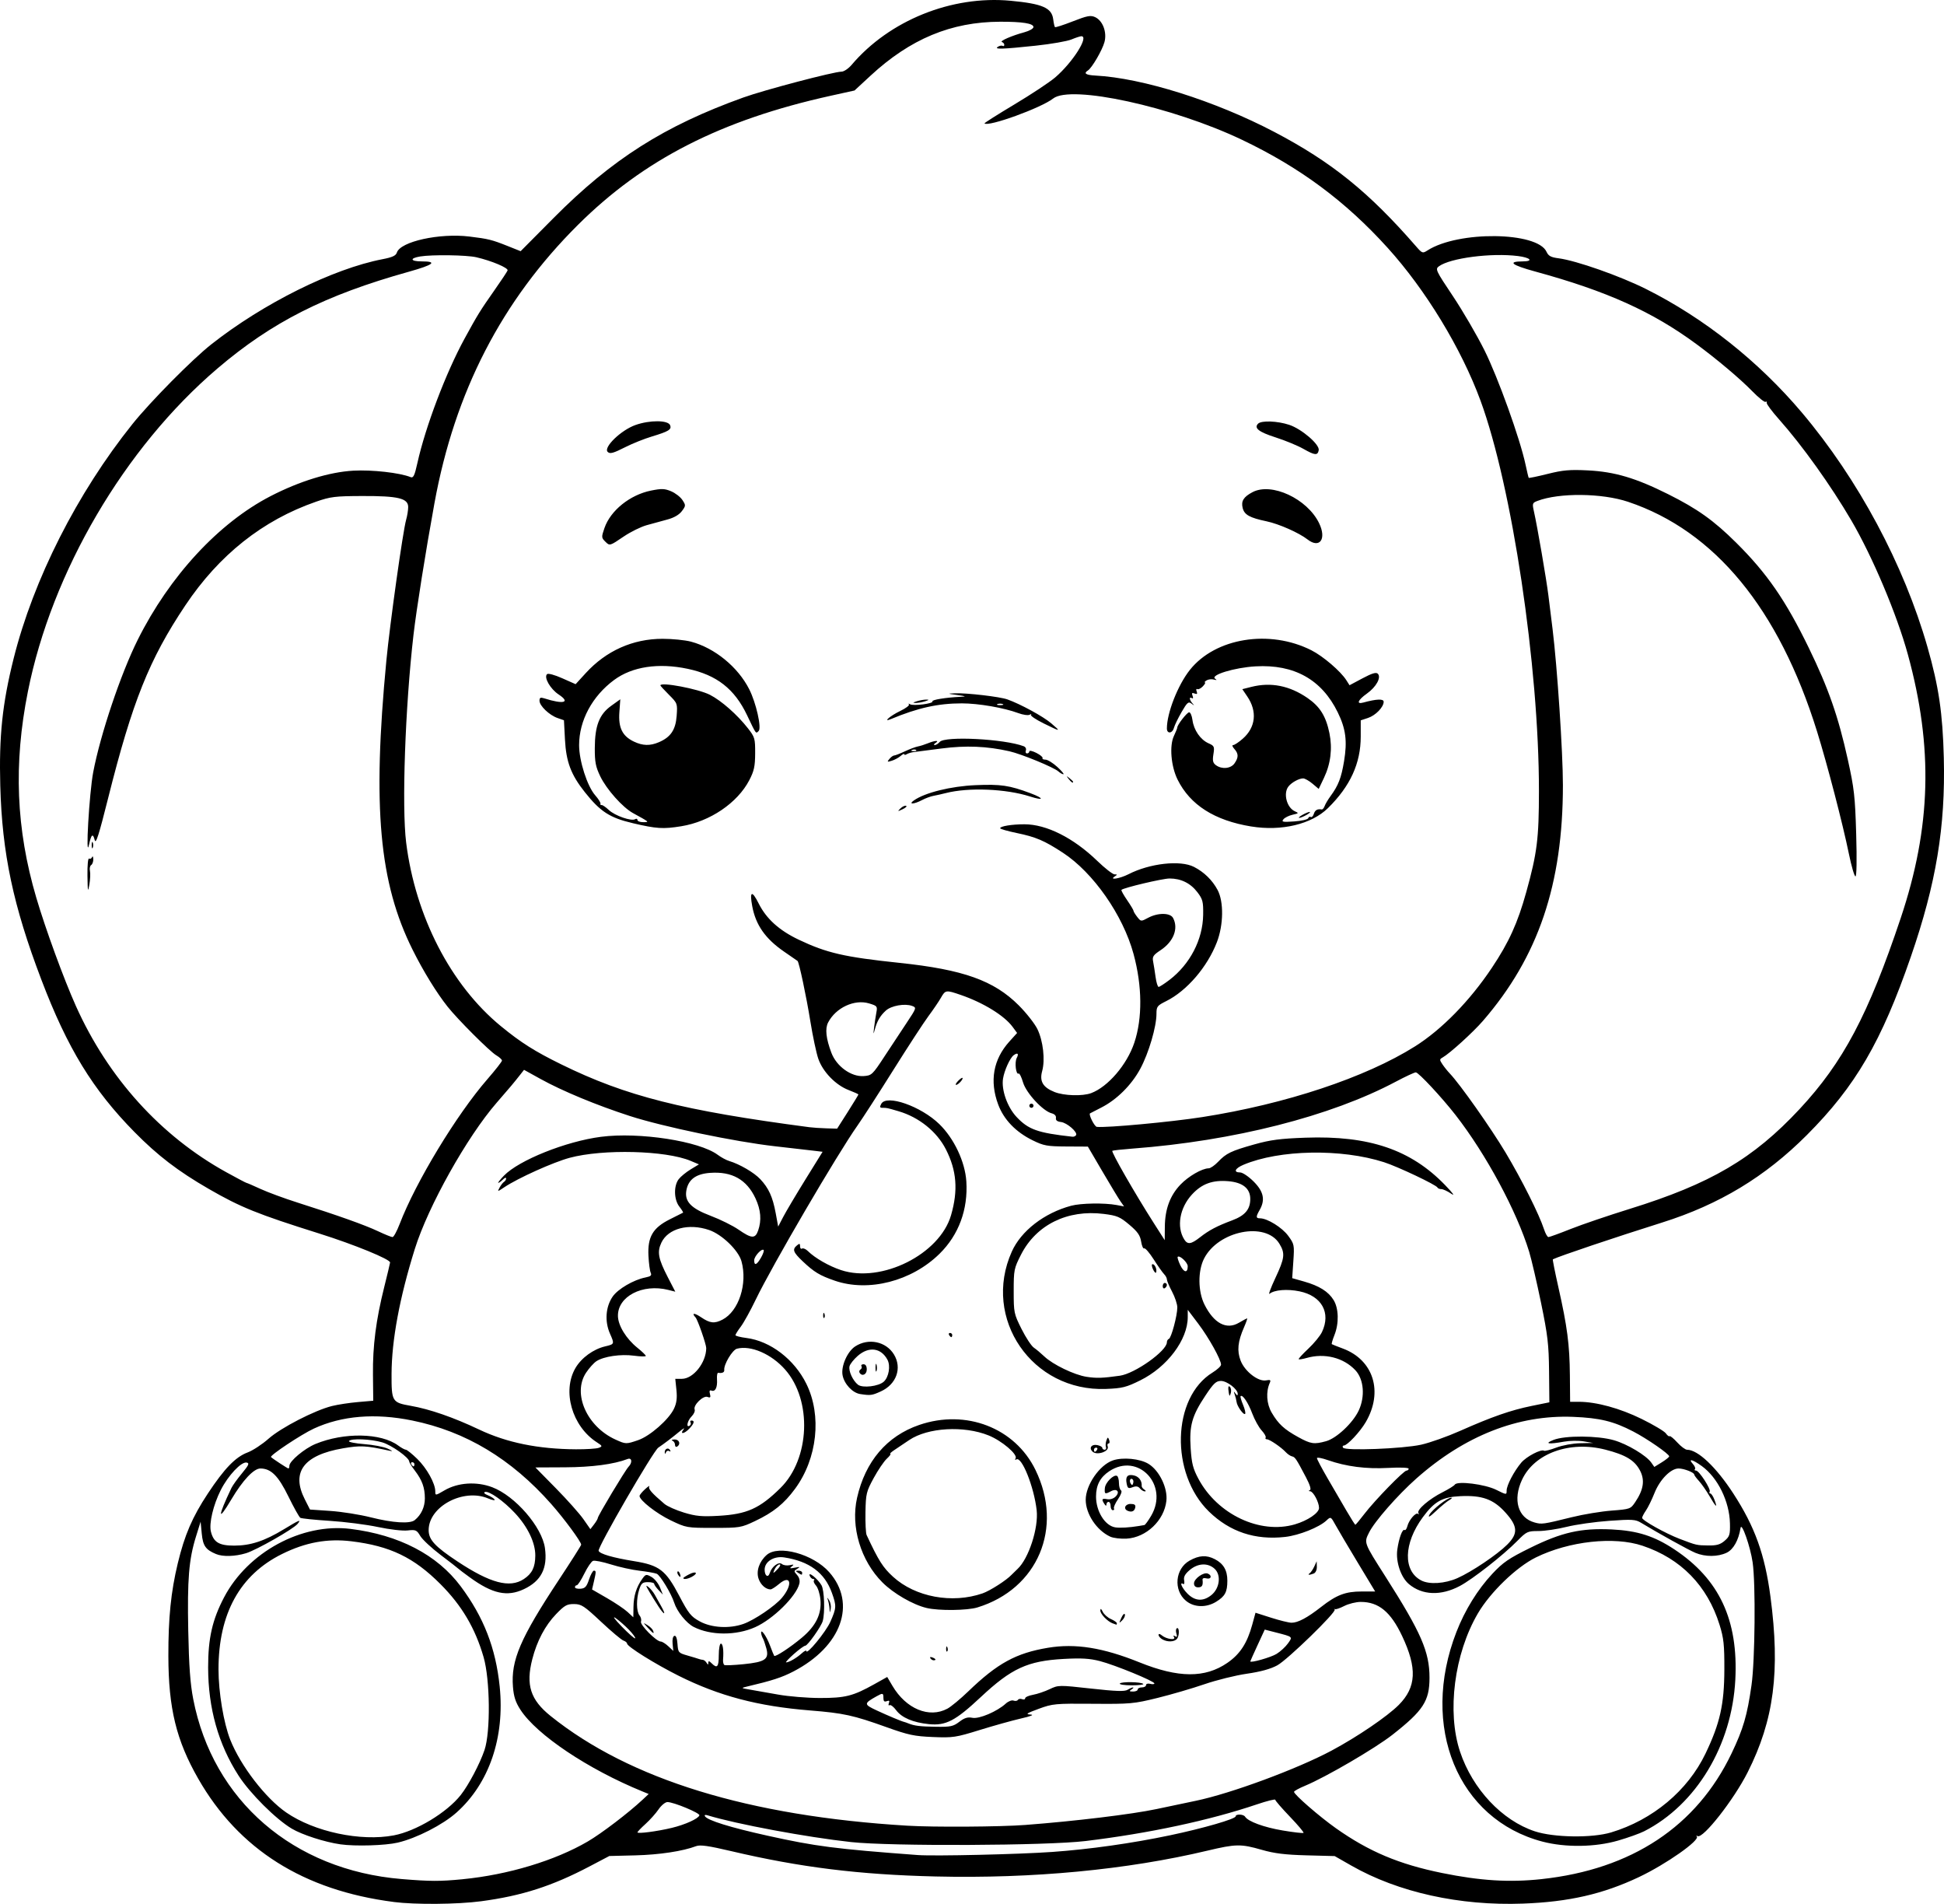 <?xml version="1.0" encoding="UTF-8" standalone="no"?>
<!-- Created with Inkscape (http://www.inkscape.org/) -->

<svg
   width="246.768mm"
   height="241.615mm"
   viewBox="0 0 246.768 241.615"
   version="1.1"
   id="svg1"
   xml:space="preserve"
   xmlns="http://www.w3.org/2000/svg"
   xmlns:svg="http://www.w3.org/2000/svg"><defs
     id="defs1" /><g
     id="layer1"
     transform="translate(-10.102,59.714)"><path
       style="fill:#000000"
       d="m 60.064,181.66 c -11.424,-1.469 -19.664,-6.666 -24.799,-15.64 -2.788,-4.872 -3.777,-8.934 -3.791,-15.557 -0.01,-4.857 0.325,-8.164 1.194,-11.774 0.865,-3.595 1.852,-5.886 3.82,-8.864 2.096,-3.171 3.516,-4.638 5.044,-5.21 0.662,-0.248 1.858,-1.032 2.658,-1.743 1.575,-1.399 5.868,-3.609 8.07,-4.154 0.728,-0.18 2.2,-0.404 3.272,-0.497 l 1.949,-0.17 -0.036,-3.307 c -0.04,-3.655 0.383,-6.937 1.431,-11.124 0.381,-1.522 0.715,-2.921 0.742,-3.109 0.057,-0.395 -4.553,-2.283 -8.946,-3.664 -7.906,-2.485 -10.009,-3.334 -14.078,-5.682 -3.897,-2.249 -6.482,-4.229 -9.425,-7.217 -5.289,-5.371 -8.509,-10.637 -11.815,-19.326 C 11.777,55.229 10.368,48.577 10.137,40 9.967,33.703 10.4,29.579 11.83,23.868 14.349,13.812 19.899,2.861 26.913,-5.896 29.185,-8.733 34.495,-14.1 36.918,-16.009 c 6.606,-5.205 15.449,-9.601 21.75,-10.813 1.242,-0.239 1.687,-0.445 1.812,-0.839 0.444,-1.399 5.419,-2.496 9.213,-2.033 2.403,0.293 2.853,0.405 4.85,1.202 l 1.647,0.657 4.174,-4.203 c 7.428,-7.48 14.062,-11.693 24.088,-15.299 2.66,-0.957 11.497,-3.283 12.471,-3.283 0.303,0 0.879,-0.387 1.281,-0.86 4.791,-5.646 12.703,-8.838 20.177,-8.138 4.037,0.378 5.229,0.894 5.413,2.346 0.062,0.489 0.162,0.939 0.224,1 0.061,0.061 1.081,-0.268 2.266,-0.732 1.833,-0.717 2.255,-0.797 2.828,-0.536 0.973,0.443 1.526,1.915 1.19,3.164 -0.277,1.027 -1.6,3.297 -2.105,3.608 -0.585,0.361 -0.262,0.58 0.95,0.643 5.97,0.309 15.197,3.215 22.704,7.15 7.279,3.816 11.994,7.62 18.005,14.527 0.778,0.893 0.831,0.912 1.455,0.512 3.897,-2.502 13.937,-2.385 15.104,0.177 0.24,0.528 0.557,0.699 1.523,0.824 2.247,0.29 7.802,2.243 11.141,3.917 7.347,3.683 14.258,9.164 19.746,15.659 7.152,8.465 12.951,19.288 15.948,29.766 1.43,4.999 1.93,8.389 2.072,14.052 0.219,8.757 -0.972,15.948 -4.183,25.243 -3.725,10.785 -7.028,16.447 -13.202,22.632 -5.293,5.303 -11.122,8.823 -18.396,11.111 -5.939,1.868 -13.026,4.254 -13.846,4.662 -0.048,0.024 0.271,1.631 0.709,3.572 1.117,4.945 1.418,7.256 1.453,11.135 l 0.03,3.373 h 1.102 c 2.219,0 5.223,0.821 7.987,2.182 1.5,0.738 2.88,1.561 3.066,1.828 0.187,0.267 0.399,0.426 0.471,0.354 0.072,-0.072 0.511,0.286 0.975,0.795 0.464,0.51 1.025,0.927 1.247,0.927 1.366,0 3.688,2.198 5.869,5.556 2.734,4.21 4.003,7.732 4.712,13.082 1.255,9.475 0.454,15.654 -2.892,22.292 -1.754,3.48 -5.682,8.486 -6.357,8.101 -0.162,-0.092 -0.207,-0.071 -0.1,0.046 0.434,0.479 -3.914,3.531 -7.337,5.151 -4.574,2.164 -8.894,3.153 -14.723,3.37 -8.033,0.299 -15.852,-1.431 -21.79,-4.822 l -2.117,-1.209 -3.572,-0.094 c -2.721,-0.072 -4.076,-0.239 -5.689,-0.702 -2.648,-0.761 -3.281,-0.751 -6.879,0.105 -10.229,2.433 -22.2,3.57 -34.528,3.279 -9.714,-0.23 -17.173,-1.155 -25.939,-3.216 -2.892,-0.68 -3.936,-0.828 -4.457,-0.63 -1.686,0.641 -4.66,1.091 -7.704,1.167 l -3.307,0.082 -2.514,1.322 c -4.749,2.497 -8.589,3.731 -13.752,4.419 -3.017,0.402 -8.369,0.446 -11.118,0.093 z m 8.765,-2.884 c 5.755,-0.56 11.721,-2.359 15.884,-4.79 1.742,-1.017 5.159,-3.62 6.95,-5.294 l 0.782,-0.731 -0.779,-0.318 c -6.918,-2.827 -13.428,-7.184 -15.499,-10.372 -0.622,-0.957 -0.852,-1.661 -0.952,-2.914 -0.27,-3.365 0.932,-6.162 5.838,-13.59 1.552,-2.35 2.823,-4.351 2.823,-4.446 0,-0.374 -2.145,-3.286 -3.802,-5.161 -5.071,-5.739 -10.858,-9.215 -17.645,-10.598 -4.708,-0.96 -8.936,-0.613 -12.484,1.024 -1.595,0.736 -5.636,3.421 -5.441,3.616 0.213,0.213 2.098,1.448 2.21,1.448 0.066,0 0.121,-0.154 0.121,-0.343 0,-0.586 1.92,-2.192 3.307,-2.766 3.614,-1.496 8.33,-1.411 10.495,0.189 0.401,0.296 0.842,0.539 0.98,0.539 0.138,0 0.789,0.523 1.446,1.161 1.215,1.181 2.293,3.121 2.293,4.127 0,0.544 0.022,0.542 1.16,-0.125 1.71,-1.002 4.068,-1.158 6.068,-0.402 2.91,1.1 6.325,5.043 6.693,7.728 0.35,2.555 -0.483,4.179 -2.672,5.208 -2.122,0.998 -3.978,0.596 -6.851,-1.485 -0.746,-0.54 -1.415,-1.047 -1.488,-1.126 -0.073,-0.08 -1.075,-0.857 -2.228,-1.729 -1.152,-0.871 -2.316,-1.956 -2.586,-2.41 -0.452,-0.761 -0.58,-0.817 -1.609,-0.701 -0.629,0.071 -2.276,-0.12 -3.764,-0.436 -1.455,-0.309 -4.208,-0.662 -6.117,-0.783 -1.909,-0.122 -3.591,-0.296 -3.738,-0.386 -0.147,-0.091 -0.825,-1.304 -1.507,-2.697 -1.292,-2.639 -2.213,-3.559 -3.562,-3.561 -0.839,-10e-4 -2.24,1.491 -3.691,3.933 -1.75,2.946 -1.741,2.218 0.019,-1.466 0.151,-0.316 0.75,-1.15 1.331,-1.852 0.871,-1.053 0.976,-1.293 0.598,-1.368 -0.68,-0.135 -2.35,1.639 -3.288,3.494 -0.952,1.883 -1.509,4.239 -1.248,5.278 0.338,1.347 1.042,1.769 2.953,1.769 2.08,0 3.849,-0.582 6.304,-2.073 1.98,-1.203 2.266,-1.315 1.742,-0.684 -0.552,0.665 -5.231,3.326 -6.544,3.721 -1.402,0.422 -2.945,0.464 -3.807,0.104 -1.322,-0.551 -1.662,-1.039 -1.812,-2.598 l -0.145,-1.512 -0.588,1.891 c -0.906,2.914 -1.111,5.421 -0.981,11.966 0.089,4.458 0.253,6.713 0.631,8.661 2.497,12.883 12.711,21.701 26.452,22.838 3.63,0.3 4.864,0.304 7.746,0.024 z m -15.512,-4.427 c -1.979,-0.278 -4.866,-1.209 -6.183,-1.994 -2.016,-1.201 -5.3,-4.473 -6.75,-6.726 -2.566,-3.987 -3.853,-8.555 -3.862,-13.717 -0.007,-3.704 0.531,-6.068 2.026,-8.914 3.017,-5.741 9.87,-9.448 16.046,-8.681 6.163,0.766 10.999,3.284 13.985,7.282 2.923,3.913 4.45,7.836 4.952,12.718 0.664,6.461 -1.338,12.304 -5.48,15.996 -1.749,1.559 -5.073,3.26 -7.457,3.817 -1.592,0.372 -5.377,0.486 -7.276,0.219 z m 6.776,-1.137 c 2.832,-0.537 6.726,-2.884 8.495,-5.121 0.998,-1.262 2.436,-3.986 3.021,-5.722 0.773,-2.296 0.707,-8.921 -0.119,-11.774 -1.062,-3.67 -2.762,-6.549 -5.473,-9.266 -3.386,-3.394 -6.396,-4.843 -11.302,-5.439 -3.063,-0.372 -5.814,0.131 -8.807,1.611 -5.353,2.647 -8.07,7.575 -8.07,14.639 0,2.899 0.655,6.82 1.491,8.931 1.314,3.315 4.481,7.429 7.112,9.239 3.565,2.453 9.436,3.701 13.65,2.902 z m 145.701,5.549 c 11.432,-1.233 19.679,-6.691 24.112,-15.957 1.483,-3.099 1.983,-4.81 2.529,-8.651 0.447,-3.144 0.537,-12.868 0.145,-15.582 -0.289,-1.998 -1.406,-5.187 -1.534,-4.379 -0.248,1.562 -0.912,2.745 -1.767,3.151 -1.122,0.532 -2.711,0.538 -3.964,0.015 -0.857,-0.358 -4.656,-2.46 -6.897,-3.816 -0.714,-0.432 -1.121,-0.457 -4.048,-0.249 -1.79,0.127 -4.217,0.471 -5.394,0.764 -1.177,0.293 -2.791,0.533 -3.587,0.533 -1.376,0 -1.508,0.062 -2.686,1.257 -1.783,1.809 -5.644,4.838 -7.279,5.709 -2.404,1.281 -4.779,1.195 -6.477,-0.233 -1.024,-0.862 -1.689,-2.839 -1.473,-4.38 0.204,-1.452 0.645,-2.65 0.916,-2.483 0.113,0.07 0.275,-0.148 0.359,-0.484 0.199,-0.794 1.086,-1.812 1.361,-1.563 0.118,0.106 0.136,0.057 0.04,-0.11 -0.232,-0.406 1.366,-1.779 3.075,-2.642 0.759,-0.383 1.456,-0.816 1.55,-0.963 0.315,-0.492 3.812,-0.054 5.249,0.658 1.319,0.653 1.327,0.654 1.327,0.098 0,-0.665 0.928,-2.439 1.852,-3.539 0.652,-0.776 2.517,-1.753 2.897,-1.518 0.107,0.066 0.81,-0.113 1.562,-0.399 0.763,-0.29 2.097,-0.534 3.018,-0.552 l 1.651,-0.033 -1.191,-0.202 c -0.655,-0.111 -1.772,-0.096 -2.484,0.033 -1.999,0.363 -2.59,0.268 -1.353,-0.219 1.47,-0.579 5.602,-0.556 7.673,0.042 1.7,0.491 4.099,1.927 4.735,2.834 l 0.388,0.554 0.944,-0.584 c 0.519,-0.321 0.944,-0.663 0.943,-0.76 -0.002,-0.302 -2.822,-2.25 -4.561,-3.152 -2.511,-1.302 -4.244,-1.724 -7.638,-1.86 -6.98,-0.279 -13.767,2.392 -19.901,7.831 -2.375,2.106 -5.29,5.432 -5.992,6.838 -0.665,1.332 -0.696,1.251 2.103,5.644 4.508,7.076 5.564,9.505 5.564,12.794 0,2.952 -0.79,4.167 -4.703,7.238 -2.199,1.726 -8.471,5.385 -11.091,6.471 -0.772,0.32 -1.404,0.669 -1.404,0.775 0,0.337 3.229,3.141 5.314,4.615 4.186,2.958 8.002,4.568 13.472,5.682 4.869,0.991 8.553,1.218 12.644,0.776 z m 0.113,-4.755 c -10.761,-2.819 -15.597,-14.588 -10.932,-26.603 1.077,-2.773 2.694,-5.393 4.565,-7.392 1.354,-1.448 2.078,-1.943 4.812,-3.291 4,-1.972 6.437,-2.522 10.339,-2.334 3.267,0.158 5.394,0.835 7.96,2.536 5.699,3.776 8.12,8.955 7.73,16.531 -0.43,8.332 -4.96,15.864 -11.569,19.235 -0.56,0.285 -2.051,0.819 -3.315,1.185 -2.909,0.843 -6.678,0.895 -9.59,0.132 z m 8.705,-1.168 c 5.289,-1.592 9.725,-5.298 11.987,-10.015 1.834,-3.824 2.375,-6.236 2.389,-10.639 0.01,-3.159 -0.079,-3.996 -0.606,-5.689 -1.545,-4.962 -4.899,-8.405 -9.784,-10.041 -3.607,-1.209 -9.316,-0.583 -13.527,1.482 -2.47,1.211 -5.792,4.415 -7.368,7.104 -3.001,5.121 -3.953,12.509 -2.262,17.561 1.585,4.735 5.329,8.721 9.484,10.095 2.413,0.798 7.271,0.869 9.688,0.142 z m -70.939,2.477 c 4.761,-0.339 10.109,-1.095 14.949,-2.112 4.203,-0.883 8.334,-2.077 8.334,-2.409 0,-0.316 0.993,-0.278 1.193,0.045 0.377,0.61 2.387,1.349 4.764,1.75 1.393,0.235 2.588,0.372 2.655,0.305 0.068,-0.068 -0.711,-0.993 -1.731,-2.056 -1.02,-1.063 -1.854,-2.027 -1.854,-2.142 0,-0.115 -1.042,0.144 -2.315,0.575 -6.035,2.041 -13.69,3.679 -21.762,4.658 -4.902,0.594 -24.714,0.683 -29.766,0.133 -5.615,-0.611 -14.592,-2.284 -18.223,-3.396 -0.307,-0.094 -0.431,-0.047 -0.326,0.124 0.321,0.519 3.203,1.414 7.92,2.459 6.171,1.367 8.557,1.674 19.095,2.46 2.086,0.155 12.842,-0.093 17.066,-0.394 z m -48.286,-3.057 c 1.703,-0.412 3.353,-1.161 3.494,-1.587 0.096,-0.289 -3.271,-1.688 -4.058,-1.686 -0.272,9.9e-4 -0.778,0.418 -1.125,0.926 -0.346,0.508 -1.09,1.341 -1.654,1.85 -0.563,0.509 -1.024,0.989 -1.024,1.067 0,0.206 2.518,-0.123 4.366,-0.57 z m 44.86,-0.369 c 6.292,-0.476 13.53,-1.352 16.655,-2.015 1.673,-0.355 3.919,-0.827 4.99,-1.049 4.441,-0.921 12.845,-4.026 17.235,-6.369 3.244,-1.731 7.08,-4.339 8.534,-5.801 2.232,-2.245 2.351,-4.666 0.427,-8.737 -1.453,-3.076 -2.98,-4.334 -5.259,-4.334 -0.593,0 -1.534,0.233 -2.092,0.518 -0.558,0.285 -1.089,0.463 -1.18,0.397 -0.091,-0.067 -0.105,-0.041 -0.032,0.056 0.24,0.32 -5.988,6.372 -7.284,7.077 -0.852,0.464 -2.119,0.813 -3.871,1.066 -1.432,0.207 -3.855,0.807 -5.383,1.333 -1.528,0.526 -4.207,1.308 -5.953,1.739 -3.002,0.74 -3.45,0.781 -8.202,0.742 -4.798,-0.039 -5.112,-0.01 -6.879,0.64 -1.532,0.563 -1.715,0.689 -1.058,0.725 0.529,0.029 0.12,0.2 -1.224,0.51 -1.11,0.257 -3.463,0.914 -5.23,1.461 -3.019,0.935 -3.374,0.988 -5.919,0.883 -2.36,-0.097 -3.115,-0.257 -5.882,-1.249 -4.237,-1.518 -5.441,-1.781 -9.736,-2.126 -6.577,-0.529 -11.523,-1.834 -16.642,-4.391 -2.996,-1.497 -6.562,-3.722 -6.562,-4.095 0,-0.123 -0.208,-0.294 -0.463,-0.381 -0.255,-0.087 -1.535,-1.164 -2.844,-2.392 -2.144,-2.011 -2.485,-2.234 -3.422,-2.241 -0.902,-0.006 -1.205,0.163 -2.275,1.273 -1.396,1.448 -2.432,3.407 -3.026,5.721 -0.842,3.279 -0.236,5.158 2.327,7.214 10.037,8.055 25.184,12.71 45.29,13.92 3.357,0.202 11.745,0.149 14.962,-0.094 z m -8.369,-13.093 c 0.658,-0.502 1.061,-0.624 1.662,-0.504 0.856,0.171 3.139,-0.802 4.234,-1.806 0.32,-0.293 0.763,-0.464 0.984,-0.379 0.221,0.085 0.469,0.045 0.551,-0.087 0.082,-0.133 0.324,-0.174 0.538,-0.092 0.214,0.082 0.388,0.03 0.388,-0.114 0,-0.145 0.446,-0.344 0.992,-0.442 0.546,-0.098 1.498,-0.42 2.115,-0.714 1.11,-0.529 1.171,-0.53 5.264,-0.076 3.166,0.351 4.256,0.388 4.628,0.155 0.268,-0.167 0.578,-0.302 0.689,-0.3 0.111,0.002 0.023,0.119 -0.195,0.261 -0.321,0.207 -0.283,0.257 0.198,0.261 0.327,0.002 0.595,-0.115 0.595,-0.261 0,-0.146 0.238,-0.265 0.529,-0.265 0.291,0 0.529,-0.133 0.529,-0.295 0,-0.165 0.233,-0.234 0.529,-0.157 0.291,0.076 0.529,0.053 0.529,-0.052 0,-0.29 -5.009,-2.344 -6.913,-2.835 -1.303,-0.336 -2.346,-0.398 -4.596,-0.274 -4.586,0.252 -6.633,1.193 -10.529,4.842 -3.223,3.019 -4.433,3.65 -6.582,3.433 -2.014,-0.203 -3.455,-0.817 -4.161,-1.771 -0.321,-0.434 -0.695,-0.72 -0.831,-0.635 -0.137,0.084 -0.177,-0.033 -0.089,-0.26 0.115,-0.3 0.042,-0.369 -0.268,-0.25 -0.309,0.119 -0.426,0.01 -0.426,-0.394 0,-0.65 -0.072,-0.669 -0.863,-0.227 -1.642,0.918 -1.642,1.028 -6.1e-4,1.792 1.425,0.664 3.208,1.41 3.51,1.469 0.073,0.014 0.311,0.098 0.529,0.186 0.767,0.309 1.474,0.395 3.523,0.425 1.826,0.027 2.17,-0.047 2.937,-0.632 z m 20.37,-4.853 c 0.16,-0.259 2.714,-0.218 2.979,0.047 0.098,0.098 -0.564,0.177 -1.47,0.177 -0.906,0 -1.585,-0.101 -1.509,-0.224 z m -21.887,3.19 c 0.463,-0.249 1.654,-1.234 2.646,-2.19 3.707,-3.572 6.066,-4.863 10.12,-5.539 3.48,-0.58 6.977,-0.022 11.639,1.858 4.925,1.985 8.299,2.004 11.128,0.062 1.617,-1.11 2.522,-2.5 3.17,-4.867 l 0.41,-1.499 1.982,0.632 c 1.09,0.348 2.256,0.634 2.591,0.636 0.813,0.005 1.996,-0.627 3.757,-2.005 1.949,-1.526 3.089,-1.96 5.141,-1.96 h 1.718 l -2.196,-3.638 c -1.208,-2.001 -2.475,-4.144 -2.817,-4.763 -0.62,-1.122 -0.622,-1.124 -1.168,-0.611 -0.924,0.868 -3.482,1.888 -5.232,2.086 -3.814,0.432 -7.033,-0.638 -9.684,-3.216 -4.949,-4.814 -4.703,-14.471 0.449,-17.64 0.592,-0.364 1.079,-0.814 1.083,-1 0.013,-0.621 -1.545,-3.423 -2.893,-5.205 l -1.333,-1.761 v 0.93 c 0,2.869 -2.601,6.33 -6.032,8.027 -1.774,0.877 -2.279,1.004 -4.336,1.085 -9.378,0.372 -15.774,-8.941 -11.967,-17.424 1.184,-2.639 4.112,-4.902 7.535,-5.823 1.236,-0.333 4.227,-0.381 5.761,-0.094 l 0.955,0.179 -0.447,-0.636 c -0.246,-0.35 -1.28,-2.058 -2.297,-3.796 l -1.85,-3.16 -2.723,-0.015 c -2.457,-0.013 -2.877,-0.09 -4.296,-0.787 -2.133,-1.047 -3.646,-2.618 -4.36,-4.525 -1.121,-2.997 -0.634,-5.739 1.423,-8.016 l 0.974,-1.078 -0.583,-0.788 c -1.051,-1.421 -3.701,-3.051 -6.56,-4.035 -1.893,-0.651 -1.957,-0.642 -2.531,0.363 -0.27,0.473 -0.979,1.515 -1.574,2.315 -0.595,0.8 -2.614,3.896 -4.485,6.879 -1.871,2.983 -3.908,6.138 -4.526,7.011 -2.547,3.598 -10.871,17.835 -12.918,22.093 -0.664,1.382 -1.516,2.924 -1.893,3.425 -0.377,0.501 -0.685,0.992 -0.685,1.09 0,0.099 0.625,0.259 1.389,0.356 3.046,0.388 6.083,2.709 7.616,5.822 1.982,4.025 1.393,9.475 -1.44,13.323 -1.402,1.904 -2.748,2.988 -5.092,4.098 -1.754,0.831 -1.921,0.858 -5.251,0.858 -3.401,0 -3.462,-0.011 -5.424,-0.949 -1.81,-0.865 -3.969,-2.552 -3.969,-3.102 0,-0.123 0.317,-0.512 0.704,-0.865 0.387,-0.353 0.625,-0.503 0.528,-0.334 -0.164,0.286 0.327,0.847 1.925,2.203 0.354,0.301 1.468,0.797 2.475,1.103 1.52,0.462 2.264,0.532 4.383,0.413 3.616,-0.203 5.224,-0.924 7.865,-3.525 3.754,-3.697 4.053,-11.113 0.605,-15.03 -1.744,-1.982 -4.355,-3.114 -6.121,-2.655 -0.58,0.151 -1.689,2.007 -1.612,2.699 0.034,0.305 -0.264,0.443 -0.773,0.359 -0.114,-0.019 -0.18,0.359 -0.148,0.839 0.069,1.02 -0.219,1.604 -0.7,1.42 -0.235,-0.09 -0.295,0.041 -0.195,0.423 0.115,0.441 0.052,0.519 -0.31,0.38 -0.546,-0.21 -1.838,1.055 -1.631,1.595 0.075,0.195 -0.1,0.589 -0.387,0.877 -0.536,0.536 -0.739,1.482 -0.254,1.182 0.148,-0.091 0.2,-0.277 0.117,-0.412 -0.084,-0.135 -0.026,-0.246 0.128,-0.246 0.43,0 0.335,0.37 -0.259,1.008 -0.649,0.697 -1.282,0.795 -0.75,0.116 0.2,-0.255 -0.066,-0.106 -0.591,0.331 -0.821,0.683 -1.923,1.519 -2.616,1.984 -0.651,0.437 -7.738,12.683 -7.579,13.097 0.15,0.392 1.811,0.875 4.517,1.313 3.192,0.517 4.004,1.138 5.699,4.362 1.215,2.31 1.503,2.669 2.639,3.288 1.489,0.811 3.754,0.938 5.531,0.311 1.385,-0.489 4.001,-2.26 4.88,-3.305 1.414,-1.681 1.15,-3.032 -0.347,-1.772 -0.457,0.384 -0.948,0.698 -1.092,0.698 -0.602,0 -1.248,-0.571 -1.516,-1.34 -0.338,-0.97 0.069,-2.182 1.017,-3.026 1.495,-1.332 5.926,-0.115 7.949,2.183 3.511,3.989 1.558,9.42 -4.526,12.585 -1.485,0.773 -2.714,1.173 -5.928,1.931 -0.771,0.182 -0.759,0.193 0.397,0.387 0.655,0.11 2.262,0.393 3.572,0.628 1.31,0.236 3.691,0.431 5.292,0.434 3.223,0.005 4.221,-0.248 6.908,-1.75 l 1.642,-0.918 0.662,1.124 c 1.726,2.927 4.655,4.144 6.976,2.898 z m -2.163,-6.402 c -0.093,-0.15 0.013,-0.194 0.249,-0.104 0.458,0.176 0.542,0.366 0.162,0.366 -0.137,0 -0.322,-0.118 -0.411,-0.262 z m 2.003,-1.216 c 0.013,-0.308 0.075,-0.371 0.16,-0.16 0.076,0.191 0.067,0.419 -0.021,0.507 -0.088,0.088 -0.15,-0.068 -0.139,-0.347 z m 27.43,-1.19 c -0.255,-0.148 -0.463,-0.397 -0.463,-0.554 0,-0.173 0.166,-0.146 0.426,0.07 0.57,0.473 1.807,0.643 1.54,0.212 -0.13,-0.211 -0.084,-0.248 0.138,-0.111 0.243,0.15 0.287,0.06 0.162,-0.334 -0.094,-0.297 -0.072,-0.601 0.049,-0.676 0.331,-0.204 0.349,0.941 0.021,1.336 -0.338,0.407 -1.226,0.434 -1.873,0.057 z m -6.284,-2.018 c -0.672,-0.246 -1.588,-1.206 -1.57,-1.645 0.012,-0.285 0.108,-0.231 0.303,0.173 0.157,0.324 0.625,0.741 1.04,0.924 0.416,0.184 0.756,0.425 0.756,0.534 0,0.11 -0.03,0.191 -0.066,0.179 -0.036,-0.011 -0.245,-0.086 -0.463,-0.166 z m 1.096,-0.703 c 0.187,-0.417 0.388,-0.613 0.446,-0.437 0.059,0.176 -0.094,0.517 -0.34,0.758 -0.418,0.409 -0.425,0.389 -0.107,-0.321 z m -24.709,-1.249 c -1.738,-0.41 -4.211,-1.838 -5.617,-3.244 -2.758,-2.758 -4.051,-7.066 -3.222,-10.735 1.046,-4.63 3.779,-7.837 7.882,-9.249 5.937,-2.042 12.16,0.362 14.765,5.705 3.58,7.343 0.305,15.102 -7.369,17.453 -1.29,0.395 -4.895,0.435 -6.439,0.071 z m 7.095,-1.856 c 0.948,-0.328 3.036,-1.667 3.686,-2.363 0.146,-0.156 0.483,-0.486 0.75,-0.733 1.416,-1.313 2.684,-5.209 2.429,-7.461 -0.337,-2.973 -1.898,-6.865 -2.583,-6.441 -0.164,0.101 -0.203,0.047 -0.093,-0.129 0.307,-0.497 -1.746,-2.243 -3.435,-2.921 -3.142,-1.262 -7.696,-0.998 -10.055,0.583 -0.689,0.462 -1.561,1.047 -1.938,1.301 -0.377,0.254 -0.589,0.462 -0.473,0.463 0.117,7.7e-4 -0.085,0.277 -0.449,0.614 -0.363,0.337 -1.11,1.438 -1.659,2.447 -0.937,1.722 -1.002,1.989 -1.047,4.328 -0.026,1.371 0.04,2.681 0.147,2.91 1.524,3.262 2.064,4.115 3.354,5.294 2.822,2.579 7.5,3.447 11.366,2.109 z m 25.808,0.937 c -1.61,-1.355 -1.362,-4.065 0.465,-5.092 1.209,-0.68 2.146,-0.734 3.207,-0.185 1.099,0.568 1.59,1.41 1.59,2.724 0,1.438 -0.286,1.98 -1.417,2.678 -1.267,0.783 -2.827,0.732 -3.845,-0.125 z m 3.228,-0.714 c 1.06,-0.848 1.277,-2.54 0.426,-3.333 -0.85,-0.792 -2.119,-0.737 -3.157,0.137 -0.609,0.513 -0.805,0.87 -0.72,1.315 0.064,0.336 0.015,0.548 -0.11,0.471 -0.541,-0.334 -0.159,0.529 0.547,1.235 0.943,0.943 1.979,1.003 3.013,0.175 z m -2.199,-1.488 c 0,-0.591 1.205,-1.455 1.741,-1.249 0.589,0.226 0.446,0.77 -0.16,0.612 -0.32,-0.084 -0.52,-0.016 -0.498,0.168 0.088,0.718 -0.056,0.969 -0.554,0.969 -0.342,0 -0.529,-0.176 -0.529,-0.499 z m -64.823,-0.673 c 0,-0.062 0.357,-0.291 0.794,-0.509 0.86,-0.429 1.124,-0.103 0.282,0.348 -0.524,0.28 -1.076,0.363 -1.076,0.161 z m -0.672,-0.434 c -0.096,-0.155 -0.118,-0.339 -0.048,-0.408 0.069,-0.069 0.197,0.058 0.283,0.282 0.179,0.466 0.026,0.548 -0.234,0.126 z m 80.187,-0.185 c 0.15,-0.107 0.409,-0.492 0.577,-0.856 l 0.305,-0.661 0.018,0.699 c 0.01,0.406 -0.157,0.767 -0.401,0.86 -0.568,0.218 -0.833,0.196 -0.5,-0.042 z m -25.328,-4.641 c -1.727,-0.802 -3.11,-2.884 -3.11,-4.681 0,-1.861 1.75,-4.402 3.435,-4.99 1.267,-0.442 3.468,-0.228 4.544,0.44 1.376,0.855 2.444,3.071 2.261,4.692 -0.28,2.488 -2.552,4.646 -5.043,4.791 -0.755,0.044 -1.695,-0.07 -2.088,-0.252 z m 3.625,-1.35 c 0.291,-0.049 0.613,-0.104 0.716,-0.123 0.103,-0.019 0.49,-0.55 0.86,-1.181 2.286,-3.901 -1.654,-8.082 -5.322,-5.648 -1.156,0.767 -1.679,1.767 -1.679,3.212 0,1.877 1.125,3.691 2.426,3.91 0.582,0.098 1.816,0.028 2.998,-0.17 z m -1.389,-1.92 c -0.61,-0.244 -0.357,-0.882 0.35,-0.882 0.493,0 0.657,0.121 0.595,0.441 -0.094,0.485 -0.436,0.645 -0.945,0.441 z m -2.183,-0.617 c 0,-0.291 -0.119,-0.529 -0.265,-0.529 -0.146,0 -0.266,0.149 -0.269,0.331 -0.003,0.22 -0.089,0.198 -0.261,-0.066 -0.393,-0.608 -0.32,-0.731 0.355,-0.602 0.367,0.07 0.805,-0.067 1.075,-0.337 0.594,-0.594 0.168,-1.079 -0.591,-0.673 -0.767,0.411 -0.841,0.373 -0.777,-0.4 0.059,-0.716 1.147,-1.793 1.556,-1.54 0.128,0.079 0.233,0.487 0.233,0.907 0,0.419 0.119,0.836 0.264,0.926 0.156,0.097 -8.1e-4,0.553 -0.385,1.118 -0.357,0.525 -0.588,1.054 -0.513,1.175 0.075,0.121 0.01,0.22 -0.144,0.22 -0.154,0 -0.28,-0.238 -0.28,-0.529 z m 3.716,-2.235 c -0.227,-0.274 -0.492,-0.316 -0.931,-0.149 -0.534,0.203 -0.632,0.141 -0.753,-0.477 -0.177,-0.901 0.131,-1.22 0.973,-1.008 0.6,0.15 0.989,0.702 0.937,1.326 -0.011,0.129 0.14,0.336 0.334,0.459 0.213,0.135 0.235,0.226 0.055,0.228 -0.164,0.002 -0.441,-0.168 -0.616,-0.378 z m -0.91,-1.133 c -0.269,-0.269 -0.491,0.136 -0.27,0.493 0.167,0.27 0.229,0.27 0.319,0.001 0.061,-0.184 0.04,-0.406 -0.048,-0.494 z m -59.406,-3.429 c -0.03,-0.455 0.438,-0.674 0.663,-0.31 0.114,0.185 0.077,0.239 -0.091,0.135 -0.156,-0.096 -0.343,-0.025 -0.417,0.158 -0.096,0.238 -0.14,0.243 -0.155,0.017 z m 54.289,-0.118 c -0.469,-0.469 -0.11,-0.957 0.605,-0.82 0.357,0.068 0.648,0.229 0.648,0.358 0,0.129 0.132,0.234 0.293,0.234 0.161,0 0.237,-0.149 0.169,-0.331 -0.068,-0.182 -0.042,-0.56 0.058,-0.841 0.162,-0.455 0.2,-0.462 0.352,-0.066 0.094,0.244 0.059,0.444 -0.078,0.444 -0.136,0 -0.184,0.167 -0.106,0.37 0.247,0.644 -1.397,1.196 -1.941,0.652 z m 0.592,-0.229 c 0.09,-0.146 0.037,-0.265 -0.117,-0.265 -0.154,0 -0.28,0.119 -0.28,0.265 0,0.146 0.052,0.265 0.117,0.265 0.064,0 0.19,-0.119 0.28,-0.265 z m -53.578,-0.624 c 0,-0.215 -0.149,-0.451 -0.331,-0.524 -0.182,-0.073 -0.063,-0.143 0.265,-0.154 0.607,-0.021 0.832,0.595 0.331,0.905 -0.146,0.09 -0.265,-0.012 -0.265,-0.227 z m 23.502,-6.443 c -0.973,-0.149 -2.023,-1.273 -2.233,-2.39 -0.213,-1.135 0.603,-3 1.598,-3.652 1.677,-1.099 3.917,-0.636 4.925,1.017 1.053,1.728 0.32,3.79 -1.67,4.693 -1.122,0.509 -1.308,0.533 -2.62,0.332 z m 2.998,-1.57 c 0.642,-0.581 0.882,-2.003 0.469,-2.779 -0.812,-1.524 -2.37,-1.726 -3.777,-0.49 -0.497,0.437 -0.965,1.024 -1.038,1.306 -0.154,0.59 0.417,1.84 1.076,2.352 0.578,0.45 2.612,0.208 3.271,-0.389 z m -3.073,-1.135 c -0.084,-0.135 -0.029,-0.322 0.121,-0.415 0.15,-0.093 0.205,-0.28 0.121,-0.415 -0.084,-0.135 0.033,-0.246 0.26,-0.246 0.264,0 0.412,0.239 0.412,0.661 0,0.653 -0.599,0.925 -0.915,0.415 z m 2.025,-0.68 c 0.005,-0.437 0.065,-0.583 0.132,-0.326 0.067,0.257 0.063,0.615 -0.01,0.794 -0.072,0.179 -0.127,-0.032 -0.122,-0.468 z m 9.341,-4.101 c -0.09,-0.146 -0.037,-0.265 0.117,-0.265 0.154,0 0.28,0.119 0.28,0.265 0,0.146 -0.052,0.265 -0.117,0.265 -0.064,0 -0.19,-0.119 -0.28,-0.265 z m -15.986,-2.536 c 0.013,-0.308 0.075,-0.371 0.16,-0.16 0.076,0.191 0.067,0.419 -0.021,0.507 -0.088,0.088 -0.15,-0.068 -0.139,-0.347 z m 1.471,-4.365 c -1.905,-0.655 -2.629,-1.093 -4.072,-2.461 -1.214,-1.152 -1.342,-1.505 -0.728,-2.015 0.326,-0.271 0.397,-0.25 0.397,0.116 0,0.245 0.115,0.374 0.255,0.287 0.14,-0.087 0.471,0.055 0.735,0.315 0.91,0.896 2.678,1.91 4.215,2.418 5.125,1.693 12.522,-2.001 13.961,-6.972 0.915,-3.161 0.718,-5.663 -0.66,-8.363 -1.146,-2.247 -3.416,-4.072 -6.008,-4.829 -1.518,-0.444 -1.469,-0.433 -2.056,-0.433 -0.317,0 -0.347,-0.11 -0.137,-0.503 0.659,-1.232 5.036,0.296 7.377,2.576 1.869,1.82 3.264,4.779 3.423,7.258 0.229,3.567 -0.962,6.791 -3.393,9.184 -3.548,3.494 -9.016,4.9 -13.309,3.424 z m 15.64,-25.334 c 0.255,-0.267 0.51,-0.448 0.567,-0.403 0.156,0.123 -0.531,0.888 -0.798,0.888 -0.128,0 -0.024,-0.218 0.231,-0.485 z m -30.361,72.849 c 0,-0.8 0.119,-1.455 0.265,-1.455 0.256,0 0.371,0.843 0.278,2.025 -0.025,0.314 0.051,0.624 0.169,0.69 0.118,0.066 1.215,0.019 2.439,-0.104 2.757,-0.278 3.263,-0.635 2.88,-2.033 -0.147,-0.536 -0.34,-1.094 -0.429,-1.239 -0.089,-0.146 -0.186,-0.42 -0.215,-0.61 -0.115,-0.759 0.644,0.259 1.099,1.474 0.258,0.689 0.506,1.296 0.55,1.349 0.144,0.172 2.059,-1.085 3.52,-2.312 1.782,-1.496 2.52,-3.018 2.345,-4.838 -0.068,-0.707 -0.32,-1.503 -0.56,-1.768 -0.24,-0.265 -0.356,-0.561 -0.259,-0.659 0.097,-0.097 0.051,-0.177 -0.103,-0.177 -0.154,0 -0.35,-0.182 -0.436,-0.405 -0.242,-0.631 1.025,0.385 1.495,1.199 0.363,0.629 0.46,3.451 0.157,4.547 -0.19,0.688 -1.917,3.125 -2.214,3.126 -0.146,4.8e-4 -0.8,0.477 -1.455,1.058 -0.655,0.582 -1.093,1.058 -0.975,1.058 0.361,6.2e-4 1.338,-0.564 1.967,-1.137 0.327,-0.298 0.595,-0.438 0.595,-0.311 0,0.6 2.481,-2.415 3.055,-3.712 0.774,-1.751 0.788,-2.002 0.193,-3.659 -0.92,-2.567 -2.867,-4.014 -6.059,-4.502 -1.309,-0.2 -2.48,0.532 -2.48,1.552 0,0.796 0.441,1.089 0.649,0.432 0.264,-0.833 1.138,-1.481 1.542,-1.145 0.192,0.16 0.641,0.225 0.997,0.146 0.531,-0.118 0.576,-0.089 0.251,0.165 -0.319,0.248 -0.241,0.278 0.397,0.152 0.658,-0.13 0.711,-0.107 0.311,0.135 -0.454,0.275 -0.456,0.321 -0.035,0.787 0.284,0.314 0.391,0.722 0.291,1.117 -0.405,1.615 -3.339,4.5 -5.605,5.512 -2.422,1.082 -5.646,1.069 -7.8,-0.03 -0.933,-0.476 -2.121,-1.95 -2.478,-3.076 -0.366,-1.154 -1.779,-3.491 -2.219,-3.671 -0.252,-0.103 -1.234,-0.276 -2.184,-0.386 -0.95,-0.11 -2.582,-0.469 -3.626,-0.799 -1.044,-0.33 -2.07,-0.534 -2.279,-0.453 -0.209,0.08 -0.705,0.809 -1.102,1.62 -0.397,0.811 -0.827,1.475 -0.955,1.475 -0.128,0 -0.234,0.112 -0.234,0.249 0,0.137 0.318,0.224 0.707,0.194 0.578,-0.044 0.775,-0.258 1.08,-1.175 0.205,-0.616 0.483,-1.12 0.616,-1.12 0.294,0 0.294,0.121 -0.001,1.393 l -0.231,0.996 1.891,1.09 c 1.04,0.599 2.219,1.394 2.619,1.765 l 0.728,0.676 0.02,-1.306 c 0.022,-1.413 0.372,-2.537 1.109,-3.564 0.44,-0.613 0.508,-0.628 1.172,-0.255 0.387,0.218 0.872,0.813 1.077,1.322 l 0.373,0.926 -0.552,-0.584 c -0.304,-0.321 -0.552,-0.679 -0.552,-0.794 0,-0.115 -0.358,-0.209 -0.795,-0.209 -0.671,0 -0.842,0.142 -1.094,0.907 -0.396,1.199 -0.381,2.823 0.031,3.318 0.182,0.219 0.264,0.569 0.184,0.779 -0.157,0.408 1.951,2.536 2.511,2.536 0.176,0 0.606,0.268 0.957,0.595 l 0.637,0.595 -0.091,-0.904 c -0.054,-0.537 0.037,-0.946 0.223,-1.009 0.203,-0.068 0.344,0.296 0.397,1.026 0.079,1.093 0.122,1.142 1.273,1.472 0.655,0.187 1.31,0.385 1.455,0.44 0.146,0.054 0.37,0.104 0.5,0.11 0.129,0.006 0.336,0.17 0.459,0.364 0.184,0.29 0.225,0.291 0.228,0.004 0.003,-0.262 0.108,-0.246 0.42,0.066 0.705,0.705 0.907,0.473 0.907,-1.039 z m -9.016,-3.474 c -0.612,-0.664 -0.614,-0.68 -0.051,-0.336 0.325,0.198 0.648,0.511 0.719,0.696 0.189,0.494 0.048,0.418 -0.668,-0.36 z m 1.359,-2.696 c -0.352,-0.535 -0.882,-1.39 -1.178,-1.899 -0.446,-0.767 -0.46,-0.863 -0.084,-0.561 0.25,0.201 0.603,0.632 0.784,0.959 0.181,0.327 0.546,0.978 0.811,1.446 0.675,1.191 0.438,1.231 -0.334,0.056 z m 21.716,0.305 c -0.02,-0.316 -0.105,-0.792 -0.188,-1.058 -0.144,-0.459 -0.136,-0.46 0.15,-0.014 0.166,0.259 0.251,0.735 0.188,1.058 -0.114,0.587 -0.114,0.587 -0.15,0.014 z m -4.005,-4.586 c -0.339,-0.219 -0.33,-0.257 0.066,-0.261 0.255,-0.002 0.463,0.115 0.463,0.261 0,0.323 -0.03,0.323 -0.529,0 z m 60.749,10.302 c 0.489,-0.302 1.139,-0.899 1.442,-1.326 0.621,-0.872 0.669,-0.829 -1.544,-1.399 l -1.398,-0.36 -0.917,1.985 c -0.504,1.092 -0.917,2.013 -0.917,2.046 0,0.239 2.618,-0.503 3.334,-0.946 z m -82.198,-3.053 c -0.499,-0.52 -1.265,-1.191 -1.702,-1.492 -0.451,-0.311 -0.114,0.154 0.779,1.074 0.865,0.892 1.631,1.563 1.702,1.492 0.071,-0.071 -0.279,-0.555 -0.779,-1.074 z m -13.361,-6.441 c 1.057,-0.697 1.453,-1.504 1.464,-2.984 0.012,-1.627 -0.952,-3.643 -2.575,-5.385 -1.446,-1.551 -3.319,-2.868 -3.818,-2.684 -0.208,0.077 -0.067,0.237 0.358,0.407 0.386,0.154 0.777,0.402 0.87,0.551 0.092,0.149 -0.283,0.083 -0.834,-0.147 -3.147,-1.315 -7.538,1.031 -7.538,4.027 0,1.217 0.792,2.077 3.668,3.98 4.162,2.755 6.624,3.409 8.406,2.234 z M 195.098,140.568 c 1.818,-0.804 5.05,-2.978 6.329,-4.257 1.398,-1.398 1.349,-2.317 -0.216,-4.057 -1.533,-1.705 -2.968,-2.225 -5.763,-2.09 -2.263,0.11 -3.264,0.673 -4.732,2.665 -2.458,3.335 -2.54,6.83 -0.188,8.039 1.026,0.528 2.99,0.399 4.569,-0.3 z m -3.554,-8.039 c 0.333,-0.649 2.29,-2.18 2.77,-2.166 0.16,0.004 0.053,0.139 -0.238,0.299 -0.291,0.16 -1.049,0.781 -1.685,1.381 -0.786,0.741 -1.057,0.897 -0.846,0.487 z m -82.664,6.821 c 0.263,-0.291 0.346,-0.529 0.183,-0.529 -0.163,0 -0.424,0.238 -0.579,0.529 -0.156,0.291 -0.238,0.529 -0.183,0.529 0.055,0 0.316,-0.238 0.579,-0.529 z m 120.142,-3.523 c 0.637,-0.548 0.708,-0.78 0.676,-2.217 -0.063,-2.774 -1.548,-5.798 -3.564,-7.259 -1.182,-0.857 -1.803,-1.006 -1.142,-0.275 0.241,0.266 0.359,0.564 0.261,0.661 -0.097,0.097 -0.035,0.177 0.138,0.177 0.391,0 1.925,2.375 1.734,2.685 -0.077,0.124 -0.04,0.226 0.083,0.226 0.122,0 0.357,0.357 0.522,0.794 0.431,1.141 0.211,0.98 -0.628,-0.463 -0.402,-0.691 -1.002,-1.553 -1.334,-1.916 -0.332,-0.362 -0.603,-0.73 -0.603,-0.817 0,-0.265 -1.306,-0.773 -1.988,-0.773 -0.993,0 -2.379,1.411 -3.054,3.11 -0.333,0.836 -0.823,1.837 -1.089,2.223 -0.266,0.386 -0.484,0.807 -0.484,0.936 0,0.318 2.977,1.982 4.763,2.662 2.155,0.82 2.138,0.816 3.623,0.839 1.075,0.016 1.53,-0.113 2.086,-0.591 z M 85.987,132.931 c 0.008,-0.279 3.482,-6.066 3.9,-6.498 0.517,-0.533 0.433,-1.198 -0.124,-0.984 -1.739,0.668 -4.513,1.036 -7.933,1.052 l -3.766,0.018 2.603,2.646 c 1.432,1.455 3.002,3.218 3.49,3.916 l 0.887,1.27 0.469,-0.609 c 0.258,-0.335 0.471,-0.7 0.474,-0.811 z m 88.478,0.812 c 1.628,-0.473 3.073,-1.451 3.073,-2.082 0,-0.727 -0.73,-2.095 -1.131,-2.121 -0.217,-0.014 -0.226,-0.061 -0.029,-0.142 0.189,-0.078 0.008,-0.666 -0.501,-1.633 -1.252,-2.376 -1.377,-2.564 -1.771,-2.652 -0.204,-0.045 -0.557,-0.284 -0.785,-0.529 -0.59,-0.636 -2.059,-1.637 -2.402,-1.637 -0.16,0 -0.231,-0.097 -0.157,-0.216 0.074,-0.119 -0.157,-0.53 -0.513,-0.913 -0.355,-0.383 -0.893,-1.358 -1.196,-2.165 -0.51,-1.362 -1.228,-2.427 -1.472,-2.182 -0.057,0.057 0.083,0.552 0.312,1.1 0.229,0.547 0.347,1.065 0.262,1.149 -0.193,0.193 -1.026,-0.973 -1.087,-1.522 -0.025,-0.225 -0.131,-0.647 -0.236,-0.938 -0.153,-0.424 -0.135,-0.45 0.094,-0.132 0.207,0.288 0.287,0.303 0.29,0.053 0.007,-0.591 -1.357,-1.641 -2.131,-1.641 -0.617,0 -0.934,0.3 -1.976,1.867 -1.708,2.569 -2.053,3.805 -1.866,6.676 0.126,1.938 0.293,2.589 0.997,3.9 2.419,4.506 7.805,7.044 12.225,5.761 z m -8.307,-16.353 c -0.035,-0.073 -0.093,-0.408 -0.128,-0.745 -0.04,-0.392 0.028,-0.521 0.191,-0.359 0.14,0.14 0.197,0.475 0.128,0.745 -0.07,0.27 -0.155,0.432 -0.191,0.359 z m 17.145,15.015 c 1.332,-1.736 4.987,-5.49 5.345,-5.49 0.147,0 0.267,-0.108 0.267,-0.24 0,-0.137 -1.117,-0.178 -2.596,-0.097 -2.794,0.154 -5.341,-0.174 -7.647,-0.984 -0.769,-0.27 -1.398,-0.385 -1.398,-0.255 0,0.13 0.608,1.282 1.352,2.56 0.744,1.278 1.821,3.127 2.393,4.109 0.572,0.982 1.081,1.786 1.13,1.786 0.049,0 0.568,-0.625 1.155,-1.389 z m 26.347,0.422 c 1.436,-0.355 3.694,-0.729 5.017,-0.831 2.361,-0.182 2.418,-0.203 3.012,-1.086 1.046,-1.554 1.235,-2.759 0.621,-3.962 -0.677,-1.327 -1.822,-2.024 -4.418,-2.688 -4.53,-1.159 -9.013,0.463 -10.58,3.827 -1.183,2.54 -0.519,4.821 1.575,5.41 0.933,0.263 1.079,0.242 4.772,-0.67 z M 62.753,133.199 c 0.814,-0.658 1.28,-1.661 1.28,-2.754 0,-1.36 -0.343,-2.311 -1.274,-3.529 -0.39,-0.51 -0.709,-1.023 -0.709,-1.14 -0.002,-0.498 -2.222,-2.081 -3.422,-2.44 -1.423,-0.425 -4.004,-0.526 -4.228,-0.164 -0.077,0.124 0.799,0.298 1.946,0.387 1.147,0.088 2.483,0.345 2.968,0.571 0.65,0.302 0.708,0.372 0.221,0.266 -3.005,-0.655 -3.672,-0.689 -5.904,-0.304 -4.981,0.86 -6.593,3.012 -4.842,6.466 l 0.66,1.303 2.596,0.177 c 1.428,0.097 3.727,0.461 5.109,0.81 2.82,0.71 4.988,0.847 5.599,0.352 z m -0.043,-7.078 c 0,-0.146 -0.126,-0.265 -0.28,-0.265 -0.154,0 -0.207,0.119 -0.117,0.265 0.09,0.146 0.216,0.265 0.28,0.265 0.064,0 0.117,-0.119 0.117,-0.265 z m 23.406,-2.092 c 0.481,-0.188 0.462,-0.24 -0.263,-0.709 -3.141,-2.032 -4.418,-6.5 -2.697,-9.429 0.756,-1.287 2.266,-2.385 3.763,-2.737 1.192,-0.281 1.197,-0.296 0.614,-1.614 -0.688,-1.555 -0.556,-3.397 0.336,-4.699 0.662,-0.966 2.663,-2.137 4.158,-2.432 0.684,-0.135 0.831,-0.266 0.675,-0.6 -0.11,-0.235 -0.238,-1.201 -0.286,-2.147 -0.12,-2.398 0.555,-3.552 2.708,-4.63 0.872,-0.437 1.628,-0.817 1.681,-0.846 0.053,-0.029 -0.155,-0.372 -0.463,-0.763 -0.698,-0.887 -0.74,-2.639 -0.084,-3.491 0.255,-0.331 0.937,-0.889 1.515,-1.24 l 1.052,-0.638 -1.058,-0.445 c -3.147,-1.323 -11.119,-1.525 -15.346,-0.389 -2.089,0.561 -6.562,2.575 -8.303,3.739 -0.886,0.592 -0.892,0.592 -0.594,0.035 0.166,-0.309 0.42,-0.636 0.564,-0.725 0.145,-0.089 0.263,-0.283 0.263,-0.431 0,-0.147 -0.187,-0.081 -0.416,0.148 -0.229,0.229 -0.49,0.416 -0.581,0.416 -0.091,0 0.236,-0.414 0.727,-0.921 1.9,-1.96 7.872,-4.35 12.305,-4.923 4.87,-0.63 12.478,0.542 14.82,2.282 0.437,0.324 1.091,0.679 1.455,0.787 1.333,0.398 3.161,1.465 3.951,2.307 1.074,1.145 1.579,2.257 1.958,4.315 l 0.314,1.701 0.654,-1.253 c 0.36,-0.689 1.629,-2.824 2.819,-4.746 l 2.165,-3.493 -1.102,-0.133 c -0.606,-0.073 -2.829,-0.329 -4.939,-0.567 -5.087,-0.575 -14.228,-2.481 -18.44,-3.845 -4.203,-1.361 -8.553,-3.164 -11.313,-4.691 l -2.105,-1.164 -0.489,0.623 c -0.826,1.053 -1.296,1.613 -2.977,3.543 -3.763,4.323 -8.702,13.142 -10.399,18.572 -1.931,6.176 -2.937,11.582 -2.951,15.863 -0.012,3.49 0.068,3.623 2.415,4.035 2.436,0.427 5.447,1.47 8.689,3.009 3.52,1.671 7.494,2.482 12.303,2.512 1.31,0.008 2.615,-0.076 2.901,-0.188 z m 104.388,-0.399 c 1.091,-0.242 3.312,-1.029 4.935,-1.749 4.048,-1.796 6.437,-2.629 9.086,-3.169 l 2.251,-0.459 -0.039,-3.938 c -0.034,-3.413 -0.169,-4.571 -1.017,-8.686 -0.538,-2.612 -1.217,-5.529 -1.508,-6.482 -1.572,-5.141 -5.468,-12.377 -9.342,-17.352 -1.742,-2.236 -4.704,-5.416 -5.045,-5.416 -0.175,0 -1.315,0.529 -2.532,1.176 -8.28,4.402 -20.587,7.53 -33.434,8.498 -1.31,0.099 -2.461,0.225 -2.558,0.282 -0.184,0.107 2.858,5.407 5.265,9.176 l 1.384,2.167 0.016,-1.72 c 0.021,-2.222 0.659,-3.945 1.972,-5.324 1.017,-1.068 2.743,-2.066 3.595,-2.078 0.227,-0.003 0.763,-0.374 1.191,-0.823 1.034,-1.087 1.644,-1.381 4.614,-2.216 2.025,-0.569 3.286,-0.734 6.482,-0.848 8.07,-0.288 13.378,1.516 17.727,6.022 1.023,1.06 1.291,1.442 0.753,1.075 -0.459,-0.314 -1.015,-0.57 -1.235,-0.57 -0.22,0 -0.44,-0.089 -0.488,-0.198 -0.151,-0.34 -5.03,-2.652 -6.787,-3.217 -5.432,-1.745 -13.276,-1.602 -17.841,0.324 -1.089,0.459 -1.315,0.975 -0.428,0.975 0.313,0 1.078,0.514 1.72,1.156 1.267,1.267 1.49,2.328 0.759,3.607 -0.496,0.868 -0.488,1.058 0.049,1.058 0.924,0 2.805,1.166 3.575,2.218 0.772,1.053 0.794,1.161 0.653,3.233 l -0.145,2.144 1.506,0.427 c 1.934,0.549 3.097,1.28 3.756,2.36 0.649,1.064 0.691,2.958 0.098,4.44 -0.236,0.591 -0.385,1.108 -0.331,1.149 0.055,0.041 0.683,0.291 1.397,0.556 3.906,1.449 5.163,5.494 2.904,9.348 -0.729,1.243 -2.345,2.964 -2.785,2.964 -0.142,0 -0.182,0.122 -0.09,0.272 0.258,0.418 7.581,0.136 9.917,-0.382 z m -99.389,-0.579 c 1.489,-0.507 3.887,-2.612 4.537,-3.981 0.337,-0.711 0.421,-1.348 0.315,-2.383 l -0.146,-1.413 0.841,-0.001 c 1.448,-0.002 3.08,-2.063 3.088,-3.9 0.002,-0.481 -1.082,-3.595 -1.354,-3.89 -0.556,-0.603 -0.154,-0.606 0.731,-0.005 1.101,0.747 1.677,0.808 2.688,0.282 2.069,-1.075 3.201,-4.555 2.409,-7.408 -0.386,-1.389 -2.481,-3.411 -4.111,-3.966 -2.598,-0.885 -5.2,-0.197 -6.053,1.601 -0.563,1.187 -0.405,2.038 0.822,4.408 l 0.941,1.819 -0.88,-0.223 c -3.28,-0.83 -6.466,0.829 -6.4,3.335 0.032,1.208 1.056,2.871 2.468,4.005 0.587,0.472 1.068,0.937 1.068,1.034 0,0.097 -0.677,0.084 -1.504,-0.028 -1.677,-0.228 -3.834,0.089 -4.765,0.699 -0.336,0.22 -0.929,0.88 -1.317,1.467 -1.746,2.638 0.097,6.824 3.732,8.475 1.319,0.599 1.35,0.6 2.89,0.075 z m 87.319,0.137 c 1.329,-0.369 3.399,-2.313 4.138,-3.885 0.837,-1.78 0.657,-3.975 -0.42,-5.121 -1.504,-1.601 -3.916,-2.209 -6.185,-1.558 -0.499,0.143 -0.952,0.215 -1.008,0.159 -0.056,-0.056 0.492,-0.655 1.216,-1.333 0.724,-0.677 1.506,-1.63 1.737,-2.117 1.156,-2.437 -0.025,-4.577 -2.849,-5.163 -1.56,-0.324 -3.2,-0.19 -3.805,0.31 -0.18,0.149 0.147,-0.743 0.728,-1.981 1.199,-2.56 1.269,-3.143 0.519,-4.372 -1.736,-2.847 -7.752,-1.661 -9.561,1.885 -0.801,1.571 -0.779,4.17 0.051,5.831 1.196,2.395 2.797,3.243 4.369,2.316 0.519,-0.306 0.99,-0.557 1.046,-0.557 0.056,0 -0.12,0.506 -0.391,1.124 -0.798,1.819 -0.917,2.992 -0.431,4.245 0.532,1.37 2.238,2.688 3.233,2.498 0.535,-0.102 0.625,-0.044 0.469,0.303 -0.516,1.149 -0.418,2.677 0.243,3.8 0.848,1.442 1.573,2.109 3.366,3.097 1.593,0.878 2.017,0.94 3.533,0.519 z m -26.185,-8.309 c 1.917,-0.269 5.976,-3.152 5.976,-4.245 0,-0.189 0.113,-0.383 0.252,-0.431 0.307,-0.108 1.071,-2.954 1.071,-3.992 0,-0.413 -0.298,-1.309 -0.661,-1.993 -0.364,-0.683 -0.661,-1.384 -0.661,-1.556 0,-0.173 -0.156,-0.471 -0.348,-0.664 -0.191,-0.192 -0.789,-1.04 -1.328,-1.884 -0.539,-0.844 -1.082,-1.471 -1.207,-1.394 -0.125,0.077 -0.299,-0.314 -0.388,-0.869 -0.127,-0.791 -0.45,-1.252 -1.501,-2.138 -1.19,-1.004 -1.552,-1.156 -3.24,-1.368 -4.608,-0.579 -8.574,1.374 -10.509,5.173 -0.886,1.74 -0.926,1.939 -0.926,4.631 0,2.722 0.032,2.877 0.993,4.794 0.546,1.09 1.248,2.157 1.56,2.371 0.312,0.214 0.912,0.717 1.333,1.118 1.089,1.037 3.82,2.352 5.374,2.587 1.279,0.193 2.007,0.169 4.211,-0.14 z m 5.447,-11.363 c 0,-0.227 0.119,-0.412 0.265,-0.412 0.146,0 0.265,0.112 0.265,0.249 0,0.137 -0.119,0.323 -0.265,0.412 -0.146,0.09 -0.265,-0.022 -0.265,-0.249 z m -1.232,-2.141 c -0.171,-0.365 -0.196,-0.653 -0.058,-0.653 0.294,0 0.584,0.665 0.455,1.041 -0.05,0.146 -0.229,-0.029 -0.397,-0.388 z m 4.407,-0.389 c 0,-0.475 -1.03,-1.439 -1.275,-1.193 -0.064,0.064 0.084,0.54 0.33,1.058 0.456,0.961 0.945,1.031 0.945,0.135 z m -54.165,-1.095 c 0.259,-0.455 0.409,-0.89 0.332,-0.967 -0.243,-0.243 -1.201,0.802 -1.201,1.31 0,0.724 0.337,0.591 0.868,-0.343 z m 55.715,-2.572 c 1.153,-0.906 2.148,-1.431 4.094,-2.159 1.633,-0.611 2.294,-1.394 2.294,-2.717 0,-1.33 -0.955,-2.098 -2.799,-2.251 -2.001,-0.166 -3.347,0.328 -4.6,1.687 -1.564,1.696 -1.98,4.107 -0.986,5.7 0.426,0.682 0.87,0.624 1.997,-0.261 z M 60.832,95.628 c 2.039,-5.325 7.222,-13.879 11.135,-18.378 1.02,-1.173 1.855,-2.239 1.855,-2.37 0,-0.131 -0.33,-0.433 -0.733,-0.671 -0.824,-0.487 -4.882,-4.541 -6.169,-6.163 -1.404,-1.77 -3.074,-4.484 -4.432,-7.205 -4.255,-8.524 -5.125,-18.088 -3.342,-36.716 0.447,-4.666 2.102,-16.452 2.511,-17.878 0.143,-0.497 0.259,-1.223 0.259,-1.613 0,-1.11 -1.265,-1.414 -5.821,-1.399 -3.471,0.011 -4.033,0.08 -5.898,0.73 -6.75,2.349 -12.291,6.748 -16.58,13.165 -4.567,6.832 -6.714,12.193 -9.786,24.437 -1.188,4.735 -1.562,5.903 -1.707,5.327 -0.226,-0.902 -0.439,-0.731 -0.72,0.579 -0.479,2.224 0.027,-6.549 0.53,-9.191 0.914,-4.805 3.499,-12.49 5.651,-16.801 4.034,-8.081 10.286,-14.839 16.869,-18.234 3.677,-1.896 7.468,-3.061 10.504,-3.229 2.385,-0.132 5.883,0.262 7.259,0.816 0.358,0.144 0.509,-0.167 0.872,-1.801 1.023,-4.6 3.615,-11.433 5.978,-15.762 1.661,-3.042 1.984,-3.566 3.795,-6.145 0.855,-1.217 1.607,-2.35 1.672,-2.518 0.124,-0.319 -2.027,-1.227 -3.969,-1.675 -1.248,-0.288 -5.617,-0.349 -7.128,-0.099 -1.365,0.226 -1.249,0.624 0.183,0.624 2.072,0 1.535,0.431 -1.646,1.32 -10.606,2.964 -17.355,6.377 -24.268,12.272 -11.796,10.059 -21.031,25.796 -24.065,41.01 -1.834,9.196 -1.499,17.435 1.065,26.141 1.17,3.974 3.486,10.306 5.024,13.741 4.09,9.128 10.777,16.519 19.101,21.112 1.346,0.743 2.499,1.351 2.561,1.351 0.062,0 0.866,0.346 1.785,0.77 0.92,0.423 3.041,1.205 4.715,1.736 5.08,1.614 8.517,2.836 10.186,3.624 0.873,0.412 1.707,0.749 1.853,0.749 0.146,1.2e-4 0.551,-0.744 0.899,-1.653 z M 21.204,51.427 c -0.019,-1.35 0.069,-2.268 0.209,-2.181 0.133,0.082 0.302,-1e-5 0.376,-0.183 0.074,-0.183 0.143,-0.071 0.155,0.247 0.011,0.319 -0.108,0.659 -0.265,0.756 -0.157,0.097 -0.228,0.432 -0.158,0.743 0.07,0.312 0.035,1.102 -0.078,1.757 -0.178,1.029 -0.21,0.875 -0.239,-1.14 z m 0.538,-3.887 c 0,-0.364 0.06,-0.513 0.133,-0.331 0.073,0.182 0.073,0.48 0,0.661 -0.073,0.182 -0.133,0.033 -0.133,-0.331 z m 84.599,48.908 c 0.451,-1.294 0.342,-2.617 -0.336,-4.072 -1.115,-2.394 -2.981,-3.444 -5.764,-3.242 -1.789,0.129 -2.751,0.832 -3.007,2.195 -0.268,1.426 0.565,2.305 3.08,3.256 1.219,0.46 2.811,1.249 3.538,1.753 1.664,1.152 2.118,1.172 2.488,0.112 z m 103.142,-0.194 c 1.422,-0.565 4.788,-1.71 7.48,-2.545 10.282,-3.189 15.703,-6.372 21.567,-12.663 5.539,-5.942 8.733,-11.971 12.847,-24.25 3.865,-11.533 4.139,-21.658 0.905,-33.455 -1.391,-5.074 -4.482,-12.4 -7.173,-17 -2.611,-4.462 -6.229,-9.518 -9.207,-12.866 -0.885,-0.995 -1.577,-1.927 -1.537,-2.07 0.04,-0.144 -0.029,-0.198 -0.153,-0.121 -0.124,0.077 -0.871,-0.521 -1.66,-1.328 -1.579,-1.616 -4.46,-4.046 -7.123,-6.008 -5.588,-4.118 -11.378,-6.724 -20.447,-9.202 -3.029,-0.828 -3.581,-1.277 -1.579,-1.286 1.408,-0.007 0.976,-0.481 -0.62,-0.68 -3.385,-0.423 -8.59,0.252 -10.022,1.3 -0.491,0.359 -0.416,0.52 1.763,3.778 1.252,1.872 3.059,4.973 4.016,6.891 1.717,3.44 4.517,11.233 5.212,14.503 0.185,0.873 0.367,1.627 0.403,1.676 0.036,0.049 1.117,-0.175 2.402,-0.497 1.943,-0.487 2.805,-0.562 5.115,-0.446 3.401,0.172 6.067,0.962 10.186,3.021 3.719,1.859 5.789,3.334 8.631,6.154 3.917,3.886 6.29,7.324 9.231,13.375 2.487,5.117 3.727,8.669 4.935,14.131 0.816,3.691 0.929,4.689 1.068,9.483 0.095,3.268 0.059,5.358 -0.092,5.358 -0.136,0 -0.51,-1.28 -0.83,-2.844 -0.786,-3.84 -2.739,-11.342 -4.046,-15.544 C 235.911,17.549 227.776,7.662 216.771,3.971 c -3.316,-1.112 -8.74,-1.167 -11.502,-0.117 -0.653,0.248 -0.679,0.325 -0.452,1.337 0.433,1.925 1.576,8.567 1.837,10.666 0.14,1.128 0.376,3.033 0.525,4.233 0.595,4.799 1.316,15.661 1.316,19.83 0.001,12.594 -3.124,21.808 -10.149,29.923 -1.268,1.465 -4.224,4.146 -5.13,4.653 -0.392,0.219 -0.393,0.294 -0.011,0.864 0.23,0.343 0.654,0.871 0.942,1.172 1.289,1.35 5.2,6.898 7.076,10.034 2.05,3.428 4.261,7.84 4.874,9.723 0.178,0.546 0.43,0.992 0.562,0.992 0.131,0 1.402,-0.462 2.824,-1.027 z m -62.787,-11.905 c 0.233,-0.377 -1.151,-1.581 -1.919,-1.67 -0.483,-0.056 -0.685,-0.219 -0.636,-0.515 0.043,-0.265 -0.166,-0.492 -0.536,-0.586 -1.115,-0.28 -3.242,-2.573 -3.64,-3.925 -0.201,-0.682 -0.451,-1.187 -0.556,-1.122 -0.342,0.211 -0.541,-1.429 -0.242,-1.988 0.292,-0.545 0.108,-0.707 -0.389,-0.342 -0.465,0.342 -1.186,1.925 -1.353,2.969 -0.228,1.428 0.542,3.613 1.715,4.865 1.509,1.609 2.684,2.025 7.097,2.512 0.173,0.019 0.38,-0.07 0.459,-0.198 z m -5.933,-3.736 c 0,-0.146 0.119,-0.265 0.265,-0.265 0.146,0 0.265,0.119 0.265,0.265 0,0.146 -0.119,0.265 -0.265,0.265 -0.146,0 -0.265,-0.119 -0.265,-0.265 z m -23.045,0.785 c 0.742,-1.169 1.349,-2.165 1.349,-2.213 0,-0.048 -0.557,-0.3 -1.237,-0.56 -1.643,-0.627 -3.278,-2.31 -3.852,-3.965 -0.253,-0.728 -0.708,-2.871 -1.012,-4.763 -0.505,-3.143 -1.436,-7.527 -1.626,-7.659 -0.043,-0.03 -0.82,-0.567 -1.727,-1.194 -2.365,-1.633 -3.578,-3.367 -4.023,-5.748 -0.36,-1.927 -0.039,-2.064 0.819,-0.347 0.969,1.938 2.605,3.416 5.087,4.595 3.553,1.688 5.802,2.205 12.779,2.938 8.095,0.85 11.989,2.237 15.143,5.391 0.971,0.971 2.039,2.331 2.374,3.023 0.723,1.494 0.995,3.892 0.602,5.315 -0.36,1.302 0.092,2.071 1.565,2.66 1.2,0.48 3.562,0.551 4.658,0.14 2.129,-0.799 4.535,-3.606 5.469,-6.382 1.048,-3.118 1.014,-7.209 -0.096,-11.284 -1.34,-4.924 -5.113,-10.324 -8.973,-12.844 -2.366,-1.545 -3.421,-1.995 -5.868,-2.501 -1.15,-0.238 -2.09,-0.509 -2.09,-0.603 0,-0.26 1.485,-0.502 3.082,-0.502 2.795,0 6.217,1.719 9.242,4.641 0.973,0.94 1.962,1.711 2.197,1.713 0.373,0.004 0.377,0.037 0.031,0.261 -0.791,0.511 0.643,0.284 1.73,-0.273 2.706,-1.389 6.586,-1.824 8.324,-0.934 1.282,0.656 2.327,1.678 2.996,2.927 0.794,1.483 0.756,4.429 -0.084,6.615 -1.215,3.16 -3.819,6.188 -6.441,7.493 -1.142,0.568 -1.234,0.688 -1.234,1.611 0,1.637 -0.983,4.98 -2.047,6.96 -1.119,2.083 -3.013,3.961 -4.996,4.956 -0.71,0.356 -1.337,0.68 -1.393,0.719 -0.203,0.142 0.57,1.677 0.861,1.71 1.226,0.14 9.422,-0.619 13.396,-1.241 10.595,-1.658 20.708,-5.018 26.988,-8.966 3.402,-2.139 6.956,-5.77 9.768,-9.98 2.169,-3.248 3.273,-5.679 4.366,-9.613 1.377,-4.956 1.605,-6.777 1.607,-12.832 0.006,-15.788 -3.421,-38.67 -7.42,-49.542 -2.43,-6.607 -6.956,-14.049 -11.794,-19.392 -5.373,-5.933 -11.136,-10.204 -18.497,-13.709 -8.813,-4.196 -21.696,-7.007 -23.958,-5.229 -1.517,1.193 -8.244,3.631 -8.712,3.157 -0.046,-0.046 1.666,-1.131 3.803,-2.41 2.138,-1.279 4.463,-2.819 5.168,-3.421 2.213,-1.892 4.337,-5.233 3.326,-5.233 -0.15,0 -0.716,0.185 -1.257,0.411 -0.541,0.226 -2.591,0.582 -4.556,0.791 -4.249,0.451 -5.325,0.482 -4.775,0.134 0.211,-0.134 0.479,-0.184 0.595,-0.113 0.116,0.072 0.211,0.014 0.211,-0.128 0,-0.142 -0.134,-0.303 -0.298,-0.357 -0.348,-0.116 1.262,-0.816 2.877,-1.251 0.618,-0.166 1.124,-0.461 1.124,-0.654 0,-0.457 -1.412,-0.681 -4.233,-0.673 -6.21,0.017 -11.404,2.18 -16.451,6.849 l -2.032,1.879 -2.995,0.661 c -13.934,3.076 -23.769,8.095 -32.107,16.388 -9.677,9.623 -15.642,21.19 -18.221,35.329 -1.121,6.146 -2.287,13.472 -2.663,16.734 -1.052,9.116 -1.498,21.791 -0.927,26.342 1.175,9.371 5.676,18.088 12.029,23.295 2.55,2.09 4.297,3.195 7.683,4.856 8.203,4.026 15.408,5.849 31.475,7.963 0.437,0.058 1.407,0.122 2.156,0.144 l 1.363,0.04 z M 90.413,44.751 c -2.902,-0.679 -4.106,-1.458 -6.069,-3.927 -1.758,-2.21 -2.378,-3.849 -2.526,-6.674 l -0.129,-2.457 -0.817,-0.285 c -1.05,-0.366 -2.287,-1.551 -2.287,-2.191 0,-0.396 0.121,-0.459 0.595,-0.307 2.457,0.788 3.392,0.542 1.84,-0.485 -1.065,-0.705 -1.902,-2.163 -1.481,-2.58 0.138,-0.137 0.944,0.079 1.934,0.518 l 1.697,0.752 1.283,-1.403 c 2.594,-2.839 5.979,-4.352 9.743,-4.356 1.237,-0.001 2.867,0.162 3.623,0.363 3.009,0.801 5.954,3.209 7.39,6.042 0.872,1.72 1.59,4.901 1.196,5.295 -0.367,0.367 -0.3,0.459 -1.472,-2.005 -1.587,-3.335 -3.85,-5.105 -7.527,-5.884 -3.718,-0.788 -7.05,-0.285 -9.345,1.41 -2.781,2.054 -4.448,5.156 -4.448,8.276 0,2.002 1.036,5.223 2.049,6.37 0.401,0.454 0.7,0.93 0.663,1.058 -0.036,0.128 0.023,0.205 0.132,0.172 0.109,-0.033 0.527,0.25 0.928,0.628 0.776,0.73 2.873,1.46 3.35,1.165 0.157,-0.097 0.285,-0.05 0.285,0.104 0,0.154 0.327,0.278 0.728,0.276 0.812,-0.004 0.835,0.016 -1.288,-1.148 -1.325,-0.726 -3.363,-3.013 -4.161,-4.669 -0.584,-1.211 -0.7,-1.812 -0.694,-3.581 0.011,-2.843 0.569,-4.282 2.084,-5.369 l 1.153,-0.828 -0.118,1.648 c -0.141,1.968 0.384,3.027 1.842,3.72 1.131,0.537 2.047,0.56 3.175,0.079 1.498,-0.638 2.127,-1.572 2.256,-3.344 0.113,-1.56 0.099,-1.599 -0.976,-2.673 -0.6,-0.6 -1.09,-1.136 -1.09,-1.191 0,-0.472 4.827,0.443 6.29,1.194 1.461,0.749 3.468,2.518 4.825,4.252 0.872,1.115 0.923,1.292 0.915,3.175 -0.008,1.655 -0.135,2.235 -0.746,3.411 -1.503,2.889 -5,5.255 -8.637,5.842 -2.307,0.372 -3.122,0.321 -6.164,-0.391 z m 78.528,0.425 c -4.665,-0.76 -7.761,-2.729 -9.359,-5.951 -0.835,-1.683 -1.055,-4.296 -0.466,-5.538 0.238,-0.501 0.432,-0.988 0.432,-1.083 0,-0.328 1.192,-1.864 1.488,-1.919 0.164,-0.03 0.36,0.411 0.436,0.98 0.172,1.284 1.01,2.496 2.041,2.953 0.727,0.322 0.772,0.422 0.618,1.384 -0.132,0.827 -0.067,1.109 0.322,1.394 0.754,0.552 1.885,0.441 2.356,-0.231 0.527,-0.753 0.521,-1.235 -0.026,-1.839 -0.247,-0.273 -0.309,-0.484 -0.141,-0.484 0.163,0 0.71,-0.363 1.215,-0.807 1.644,-1.444 1.86,-3.462 0.573,-5.359 l -0.629,-0.928 1.15,-0.29 c 2.483,-0.625 4.849,-0.156 7.131,1.416 1.576,1.086 2.337,2.308 2.777,4.463 0.396,1.941 0.158,3.88 -0.698,5.676 l -0.664,1.394 -0.792,-0.667 c -0.436,-0.367 -0.969,-0.667 -1.186,-0.667 -0.533,0 -1.478,0.523 -1.872,1.035 -0.672,0.876 -0.204,2.675 0.816,3.134 0.53,0.238 0.512,0.266 -0.276,0.441 -0.463,0.103 -0.987,0.362 -1.165,0.577 -0.281,0.338 -0.101,0.375 1.362,0.274 0.927,-0.064 1.73,-0.248 1.783,-0.409 0.054,-0.161 0.198,-0.231 0.32,-0.155 0.123,0.076 0.299,-0.102 0.392,-0.395 0.154,-0.486 0.45,-0.652 1.001,-0.562 0.113,0.019 0.28,-0.176 0.37,-0.432 0.09,-0.256 0.426,-0.823 0.747,-1.259 0.995,-1.354 1.365,-2.308 1.717,-4.427 0.425,-2.557 0.224,-4.115 -0.804,-6.213 -2.034,-4.154 -5.521,-6.104 -10.423,-5.829 -2.662,0.149 -5.805,1.108 -5.141,1.568 0.266,0.184 0.222,0.213 -0.167,0.107 -0.291,-0.079 -0.708,-0.029 -0.926,0.111 -0.218,0.14 -0.308,0.256 -0.198,0.259 0.109,0.002 -0.01,0.223 -0.265,0.491 -0.255,0.268 -0.573,0.427 -0.706,0.353 -0.134,-0.074 -0.17,0.058 -0.08,0.293 0.121,0.315 0.051,0.384 -0.266,0.262 -0.325,-0.125 -0.387,-0.054 -0.254,0.292 0.104,0.272 0.069,0.391 -0.086,0.295 -0.372,-0.23 -0.324,0.222 0.069,0.664 0.28,0.314 0.262,0.319 -0.116,0.034 -0.392,-0.296 -0.546,-0.165 -1.261,1.071 -0.448,0.774 -0.884,1.676 -0.971,2.003 -0.193,0.73 -0.894,0.792 -0.894,0.079 0,-1.964 1.385,-5.495 2.911,-7.422 3.23,-4.078 10.116,-5.192 15.437,-2.498 1.482,0.751 3.712,2.661 4.432,3.798 l 0.404,0.637 1.648,-0.878 c 1.203,-0.641 1.727,-0.799 1.94,-0.586 0.469,0.469 -0.194,1.678 -1.381,2.522 -1.159,0.823 -1.387,1.394 -0.453,1.138 1.675,-0.459 2.58,-0.495 2.58,-0.1 0,0.678 -1.025,1.737 -1.989,2.055 l -0.922,0.304 v 2.055 c 0,3.398 -1.333,6.307 -4.161,9.083 -2.085,2.046 -5.889,2.957 -9.729,2.331 z m 6.482,-1.471 c 0.364,-0.208 0.781,-0.378 0.926,-0.378 0.146,0 -0.033,0.17 -0.397,0.378 -0.364,0.208 -0.781,0.378 -0.926,0.378 -0.146,0 0.033,-0.17 0.397,-0.378 z m -51.019,-0.821 c 0.237,-0.237 0.558,-0.388 0.713,-0.334 0.155,0.053 -0.039,0.247 -0.431,0.431 -0.659,0.309 -0.68,0.302 -0.282,-0.097 z m 1.711,-1.021 c 1.408,-0.986 4.694,-1.799 7.817,-1.933 3.211,-0.138 4.294,0.021 6.981,1.026 1.777,0.665 1.724,0.984 -0.068,0.409 -3.04,-0.976 -7.787,-1.169 -10.667,-0.435 -0.509,0.13 -1.224,0.29 -1.587,0.356 -0.364,0.066 -1.019,0.309 -1.455,0.54 -1.03,0.545 -1.785,0.572 -1.021,0.036 z m 19.64,-2.722 c -0.329,-0.42 -0.32,-0.429 0.1,-0.1 0.255,0.2 0.463,0.408 0.463,0.463 0,0.218 -0.217,0.078 -0.563,-0.363 z m -1.299,-0.951 c -0.558,-0.513 -4.694,-2.215 -6.227,-2.562 -2.848,-0.646 -5.503,-0.755 -8.603,-0.353 -1.661,0.215 -3.264,0.423 -3.562,0.46 -0.298,0.038 -0.685,0.157 -0.86,0.265 -0.175,0.108 -0.317,0.111 -0.317,0.007 0,-0.104 -0.208,-0.006 -0.463,0.218 -0.255,0.224 -0.76,0.497 -1.122,0.608 -0.59,0.181 -0.622,0.156 -0.298,-0.233 0.199,-0.239 0.467,-0.435 0.596,-0.435 0.129,0 0.74,-0.236 1.357,-0.524 0.617,-0.288 1.36,-0.567 1.651,-0.621 0.291,-0.054 0.864,-0.235 1.274,-0.402 0.911,-0.373 1.53,-0.399 0.975,-0.04 -0.218,0.141 -0.263,0.258 -0.099,0.261 0.164,0.002 0.447,-0.175 0.628,-0.393 0.645,-0.777 8.233,-0.387 10.672,0.549 0.224,0.086 0.343,0.325 0.264,0.531 -0.079,0.206 -0.012,0.375 0.149,0.375 0.161,0 0.293,-0.117 0.293,-0.259 0,-0.142 0.404,-0.053 0.898,0.198 0.494,0.252 0.844,0.547 0.778,0.656 -0.066,0.109 0.102,0.198 0.373,0.198 0.271,0 0.948,0.417 1.504,0.926 0.556,0.509 0.902,0.926 0.77,0.926 -0.133,0 -0.415,-0.16 -0.629,-0.356 z m -18.054,-2.714 c -0.088,-0.088 -0.316,-0.097 -0.507,-0.021 -0.211,0.084 -0.148,0.147 0.16,0.16 0.279,0.011 0.435,-0.051 0.347,-0.139 z m 16.155,-3.398 c -0.977,-0.48 -1.691,-0.966 -1.587,-1.081 0.104,-0.115 0.03,-0.117 -0.163,-0.006 -0.193,0.112 -0.848,0.018 -1.455,-0.208 -1.815,-0.675 -5.053,-1.233 -7.155,-1.233 -3.018,0 -5.584,0.569 -9.008,1.996 -1.095,0.456 -0.09,-0.418 1.177,-1.025 0.718,-0.344 1.218,-0.722 1.111,-0.84 -0.107,-0.118 -0.04,-0.126 0.148,-0.017 0.427,0.246 3.011,-0.087 2.839,-0.366 -0.122,-0.198 1.678,-0.49 3.565,-0.58 0.785,-0.037 0.725,-0.071 -0.397,-0.225 -1.3,-0.178 -1.305,-0.182 -0.265,-0.221 1.48,-0.055 5.661,0.435 6.615,0.776 1.673,0.598 4.542,2.162 5.556,3.03 1.284,1.098 1.251,1.099 -0.982,0.002 z m -5.17,-2.438 c -0.182,-0.073 -0.48,-0.073 -0.661,0 -0.182,0.073 -0.033,0.133 0.331,0.133 0.364,0 0.513,-0.06 0.331,-0.133 z M 126.475,29.284 c 0.364,-0.117 0.9,-0.212 1.191,-0.212 0.419,0 0.391,0.044 -0.132,0.212 -0.364,0.117 -0.9,0.212 -1.191,0.212 -0.419,0 -0.391,-0.044 0.132,-0.212 z M 86.938,9.025 c -0.498,-0.498 -0.503,-0.576 -0.106,-1.728 0.767,-2.224 3.241,-4.213 5.908,-4.751 1.346,-0.271 1.735,-0.258 2.559,0.09 0.534,0.226 1.178,0.725 1.429,1.109 0.438,0.669 0.435,0.729 -0.073,1.41 -0.341,0.456 -0.995,0.837 -1.826,1.06 -0.712,0.192 -1.901,0.517 -2.641,0.723 -0.74,0.206 -2.05,0.853 -2.91,1.437 -1.782,1.21 -1.779,1.209 -2.34,0.648 z m 89.146,-0.275 c -1.108,-0.858 -3.638,-1.977 -5.226,-2.31 -2.126,-0.447 -2.796,-0.82 -3.012,-1.677 -0.222,-0.883 0.107,-1.416 1.246,-2.017 2.42,-1.278 6.955,0.835 8.458,3.942 0.968,2 0.075,3.257 -1.467,2.063 z m -0.529,-11.498 c -0.728,-0.413 -2.314,-1.068 -3.525,-1.455 -2.139,-0.683 -2.784,-1.187 -2.228,-1.743 0.425,-0.425 2.46,-0.349 3.952,0.147 1.589,0.528 3.883,2.502 3.743,3.221 -0.134,0.692 -0.48,0.661 -1.942,-0.17 z m -88.316,0.381 c -0.572,-0.572 1.699,-2.765 3.534,-3.412 1.827,-0.644 4.143,-0.627 4.396,0.033 0.208,0.543 -0.178,0.78 -2.325,1.429 -0.962,0.291 -2.45,0.884 -3.307,1.319 -1.595,0.809 -2.006,0.922 -2.297,0.631 z m 35.111,76.763 c 0.86,-1.31 2.14,-3.248 2.844,-4.306 1.258,-1.892 1.27,-1.929 0.685,-2.144 -0.923,-0.34 -2.646,-0.033 -3.331,0.593 -0.728,0.665 -1.112,1.325 -1.405,2.418 -0.179,0.664 -0.192,0.621 -0.085,-0.265 0.07,-0.582 0.199,-1.437 0.287,-1.899 0.151,-0.8 0.105,-0.857 -0.927,-1.166 -1.861,-0.558 -4.226,0.547 -5.199,2.428 -0.403,0.779 -0.265,2.035 0.42,3.844 0.652,1.72 2.508,3.059 4.09,2.951 1.017,-0.069 1.118,-0.164 2.622,-2.453 z m 36.183,-9.735 c 2.63,-2.006 4.251,-5.13 4.296,-8.277 0.024,-1.677 -0.053,-1.977 -0.736,-2.872 -0.871,-1.142 -2.081,-1.738 -3.529,-1.737 -0.883,5.9e-4 -5.834,1.172 -6.107,1.445 -0.058,0.058 0.264,0.64 0.715,1.295 0.451,0.655 0.819,1.27 0.819,1.366 0,0.096 0.212,0.444 0.471,0.773 0.468,0.595 0.475,0.596 1.385,0.108 1.234,-0.662 2.802,-0.651 3.162,0.021 0.712,1.331 0.069,2.997 -1.579,4.087 -0.934,0.618 -1.073,0.827 -0.953,1.436 0.077,0.392 0.217,1.278 0.312,1.969 0.095,0.691 0.269,1.257 0.386,1.257 0.118,0 0.728,-0.392 1.357,-0.872 z"
       id="path26" /></g></svg>
